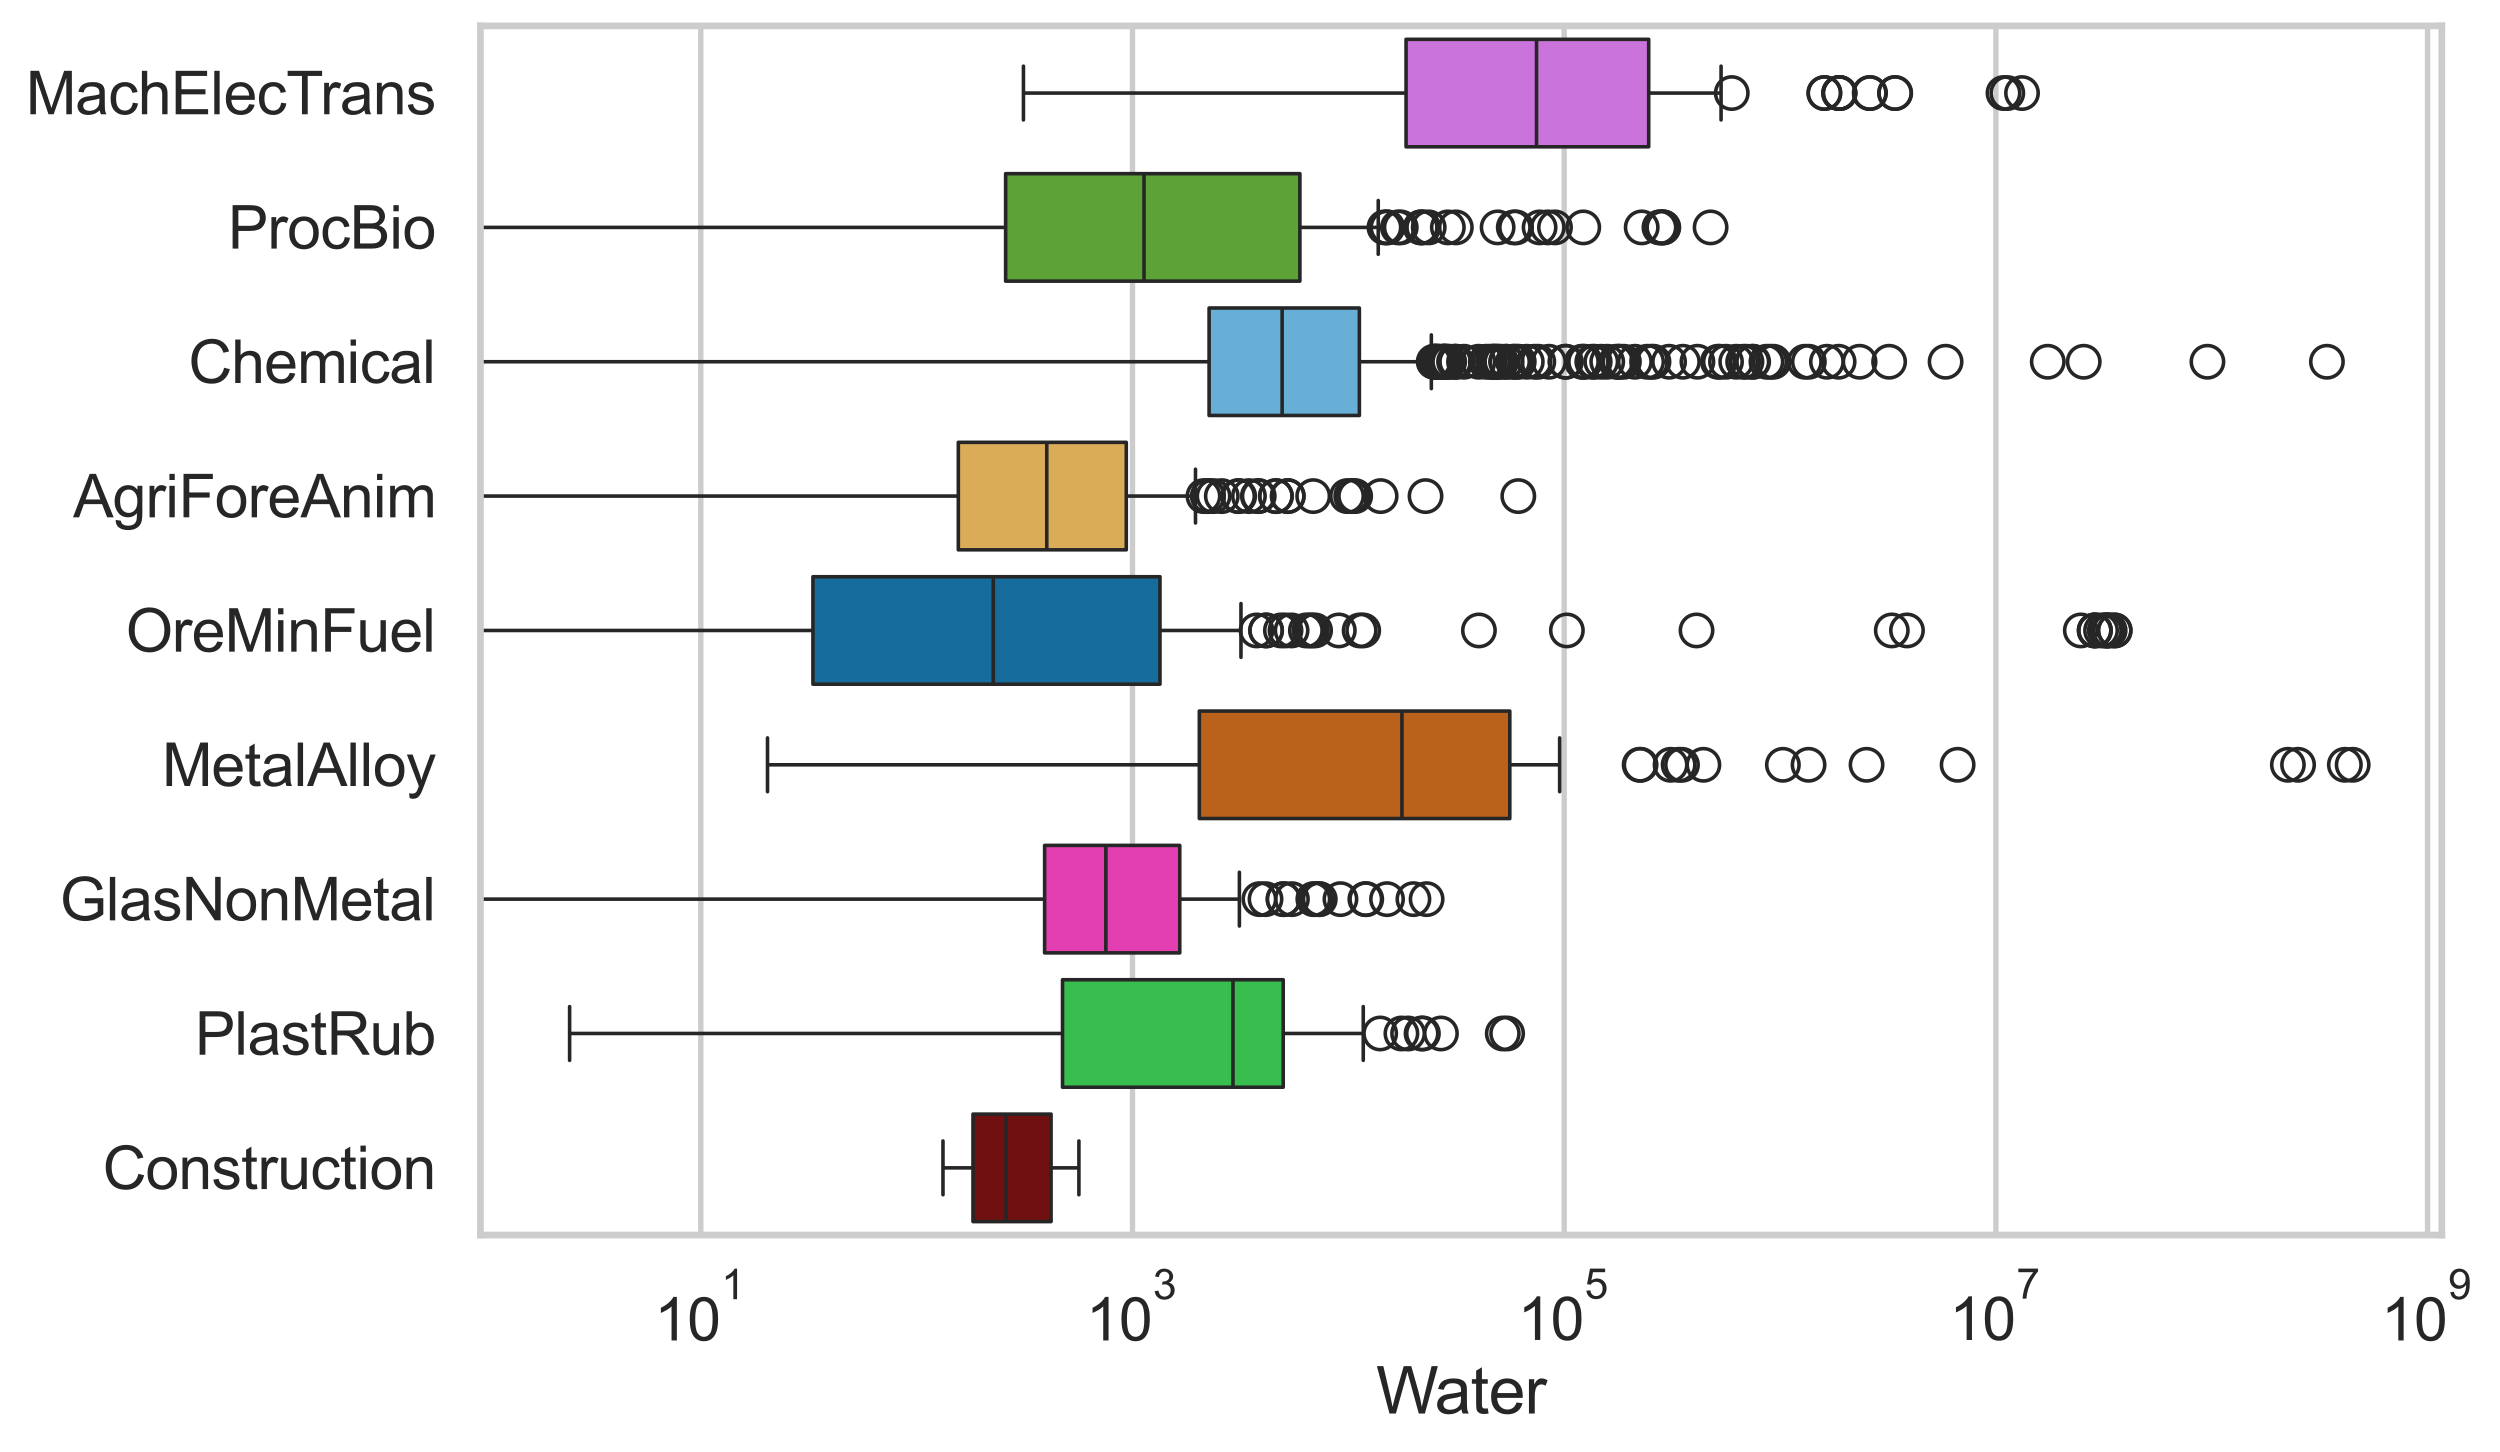<?xml version="1.0" encoding="utf-8" standalone="no"?>
<!DOCTYPE svg PUBLIC "-//W3C//DTD SVG 1.1//EN"
  "http://www.w3.org/Graphics/SVG/1.1/DTD/svg11.dtd">
<svg xmlns:xlink="http://www.w3.org/1999/xlink" width="695.67pt" height="404.121pt" viewBox="0 0 695.67 404.121" xmlns="http://www.w3.org/2000/svg" version="1.1">
 <defs>
  <style type="text/css">*{stroke-linejoin: round; stroke-linecap: butt}</style>
 </defs>
 <g id="figure_1">
  <g id="patch_1">
   <path d="M 0 404.121 
L 695.67 404.121 
L 695.67 0 
L 0 0 
z
" style="fill: #ffffff"/>
  </g>
  <g id="axes_1">
   <g id="patch_2">
    <path d="M 133.697 343.665 
L 679.479 343.665 
L 679.479 7.2 
L 133.697 7.2 
z
" style="fill: #ffffff"/>
   </g>
   <g id="matplotlib.axis_1">
    <g id="xtick_1">
     <g id="line2d_1">
      <path d="M 195.01 343.665 
L 195.01 7.2 
" clip-path="url(#p65c437a8e3)" style="fill: none; stroke: #cccccc; stroke-width: 1.5; stroke-linecap: round"/>
     </g>
     <g id="text_1">
      <!-- $\mathdefault{10^{1}}$ -->
      <g style="fill: #262626" transform="translate(182.057 373.18) scale(0.165 -0.165)">
       <defs>
        <path id="ArialMT-31" d="M 2384 0 
L 1822 0 
L 1822 3584 
Q 1619 3391 1289 3197 
Q 959 3003 697 2906 
L 697 3450 
Q 1169 3672 1522 3987 
Q 1875 4303 2022 4600 
L 2384 4600 
L 2384 0 
z
" transform="scale(0.016)"/>
        <path id="ArialMT-30" d="M 266 2259 
Q 266 3072 433 3567 
Q 600 4063 929 4331 
Q 1259 4600 1759 4600 
Q 2128 4600 2406 4451 
Q 2684 4303 2865 4023 
Q 3047 3744 3150 3342 
Q 3253 2941 3253 2259 
Q 3253 1453 3087 958 
Q 2922 463 2592 192 
Q 2263 -78 1759 -78 
Q 1097 -78 719 397 
Q 266 969 266 2259 
z
M 844 2259 
Q 844 1131 1108 757 
Q 1372 384 1759 384 
Q 2147 384 2411 759 
Q 2675 1134 2675 2259 
Q 2675 3391 2411 3762 
Q 2147 4134 1753 4134 
Q 1366 4134 1134 3806 
Q 844 3388 844 2259 
z
" transform="scale(0.016)"/>
       </defs>
       <use xlink:href="#ArialMT-31" transform="translate(0 0.994)"/>
       <use xlink:href="#ArialMT-30" transform="translate(55.615 0.994)"/>
       <use xlink:href="#ArialMT-31" transform="translate(112.973 70.688) scale(0.7)"/>
      </g>
     </g>
    </g>
    <g id="xtick_2">
     <g id="line2d_2">
      <path d="M 315.137 343.665 
L 315.137 7.2 
" clip-path="url(#p65c437a8e3)" style="fill: none; stroke: #cccccc; stroke-width: 1.5; stroke-linecap: round"/>
     </g>
     <g id="text_2">
      <!-- $\mathdefault{10^{3}}$ -->
      <g style="fill: #262626" transform="translate(302.184 373.18) scale(0.165 -0.165)">
       <defs>
        <path id="ArialMT-33" d="M 269 1209 
L 831 1284 
Q 928 806 1161 595 
Q 1394 384 1728 384 
Q 2125 384 2398 659 
Q 2672 934 2672 1341 
Q 2672 1728 2419 1979 
Q 2166 2231 1775 2231 
Q 1616 2231 1378 2169 
L 1441 2663 
Q 1497 2656 1531 2656 
Q 1891 2656 2178 2843 
Q 2466 3031 2466 3422 
Q 2466 3731 2256 3934 
Q 2047 4138 1716 4138 
Q 1388 4138 1169 3931 
Q 950 3725 888 3313 
L 325 3413 
Q 428 3978 793 4289 
Q 1159 4600 1703 4600 
Q 2078 4600 2393 4439 
Q 2709 4278 2876 4000 
Q 3044 3722 3044 3409 
Q 3044 3113 2884 2869 
Q 2725 2625 2413 2481 
Q 2819 2388 3044 2092 
Q 3269 1797 3269 1353 
Q 3269 753 2831 336 
Q 2394 -81 1725 -81 
Q 1122 -81 723 278 
Q 325 638 269 1209 
z
" transform="scale(0.016)"/>
       </defs>
       <use xlink:href="#ArialMT-31" transform="translate(0 0.994)"/>
       <use xlink:href="#ArialMT-30" transform="translate(55.615 0.994)"/>
       <use xlink:href="#ArialMT-33" transform="translate(112.973 70.688) scale(0.7)"/>
      </g>
     </g>
    </g>
    <g id="xtick_3">
     <g id="line2d_3">
      <path d="M 435.263 343.665 
L 435.263 7.2 
" clip-path="url(#p65c437a8e3)" style="fill: none; stroke: #cccccc; stroke-width: 1.5; stroke-linecap: round"/>
     </g>
     <g id="text_3">
      <!-- $\mathdefault{10^{5}}$ -->
      <g style="fill: #262626" transform="translate(422.311 373.015) scale(0.165 -0.165)">
       <defs>
        <path id="ArialMT-35" d="M 266 1200 
L 856 1250 
Q 922 819 1161 601 
Q 1400 384 1738 384 
Q 2144 384 2425 690 
Q 2706 997 2706 1503 
Q 2706 1984 2436 2262 
Q 2166 2541 1728 2541 
Q 1456 2541 1237 2417 
Q 1019 2294 894 2097 
L 366 2166 
L 809 4519 
L 3088 4519 
L 3088 3981 
L 1259 3981 
L 1013 2750 
Q 1425 3038 1878 3038 
Q 2478 3038 2890 2622 
Q 3303 2206 3303 1553 
Q 3303 931 2941 478 
Q 2500 -78 1738 -78 
Q 1113 -78 717 272 
Q 322 622 266 1200 
z
" transform="scale(0.016)"/>
       </defs>
       <use xlink:href="#ArialMT-31" transform="translate(0 0.88)"/>
       <use xlink:href="#ArialMT-30" transform="translate(55.615 0.88)"/>
       <use xlink:href="#ArialMT-35" transform="translate(112.973 70.573) scale(0.7)"/>
      </g>
     </g>
    </g>
    <g id="xtick_4">
     <g id="line2d_4">
      <path d="M 555.39 343.665 
L 555.39 7.2 
" clip-path="url(#p65c437a8e3)" style="fill: none; stroke: #cccccc; stroke-width: 1.5; stroke-linecap: round"/>
     </g>
     <g id="text_4">
      <!-- $\mathdefault{10^{7}}$ -->
      <g style="fill: #262626" transform="translate(542.438 373.015) scale(0.165 -0.165)">
       <defs>
        <path id="ArialMT-37" d="M 303 3981 
L 303 4522 
L 3269 4522 
L 3269 4084 
Q 2831 3619 2401 2847 
Q 1972 2075 1738 1259 
Q 1569 684 1522 0 
L 944 0 
Q 953 541 1156 1306 
Q 1359 2072 1739 2783 
Q 2119 3494 2547 3981 
L 303 3981 
z
" transform="scale(0.016)"/>
       </defs>
       <use xlink:href="#ArialMT-31" transform="translate(0 0.847)"/>
       <use xlink:href="#ArialMT-30" transform="translate(55.615 0.847)"/>
       <use xlink:href="#ArialMT-37" transform="translate(112.973 70.541) scale(0.7)"/>
      </g>
     </g>
    </g>
    <g id="xtick_5">
     <g id="line2d_5">
      <path d="M 675.517 343.665 
L 675.517 7.2 
" clip-path="url(#p65c437a8e3)" style="fill: none; stroke: #cccccc; stroke-width: 1.5; stroke-linecap: round"/>
     </g>
     <g id="text_5">
      <!-- $\mathdefault{10^{9}}$ -->
      <g style="fill: #262626" transform="translate(662.565 373.18) scale(0.165 -0.165)">
       <defs>
        <path id="ArialMT-39" d="M 350 1059 
L 891 1109 
Q 959 728 1153 556 
Q 1347 384 1650 384 
Q 1909 384 2104 503 
Q 2300 622 2425 820 
Q 2550 1019 2634 1356 
Q 2719 1694 2719 2044 
Q 2719 2081 2716 2156 
Q 2547 1888 2255 1720 
Q 1963 1553 1622 1553 
Q 1053 1553 659 1965 
Q 266 2378 266 3053 
Q 266 3750 677 4175 
Q 1088 4600 1706 4600 
Q 2153 4600 2523 4359 
Q 2894 4119 3086 3673 
Q 3278 3228 3278 2384 
Q 3278 1506 3087 986 
Q 2897 466 2520 194 
Q 2144 -78 1638 -78 
Q 1100 -78 759 220 
Q 419 519 350 1059 
z
M 2653 3081 
Q 2653 3566 2395 3850 
Q 2138 4134 1775 4134 
Q 1400 4134 1122 3828 
Q 844 3522 844 3034 
Q 844 2597 1108 2323 
Q 1372 2050 1759 2050 
Q 2150 2050 2401 2323 
Q 2653 2597 2653 3081 
z
" transform="scale(0.016)"/>
       </defs>
       <use xlink:href="#ArialMT-31" transform="translate(0 0.994)"/>
       <use xlink:href="#ArialMT-30" transform="translate(55.615 0.994)"/>
       <use xlink:href="#ArialMT-39" transform="translate(112.973 70.688) scale(0.7)"/>
      </g>
     </g>
    </g>
    <g id="text_6">
     <!-- Water -->
     <g style="fill: #262626" transform="translate(382.923 393.344) scale(0.18 -0.18)">
      <defs>
       <path id="ArialMT-57" d="M 1294 0 
L 78 4581 
L 700 4581 
L 1397 1578 
Q 1509 1106 1591 641 
Q 1766 1375 1797 1488 
L 2669 4581 
L 3400 4581 
L 4056 2263 
Q 4303 1400 4413 641 
Q 4500 1075 4641 1638 
L 5359 4581 
L 5969 4581 
L 4713 0 
L 4128 0 
L 3163 3491 
Q 3041 3928 3019 4028 
Q 2947 3713 2884 3491 
L 1913 0 
L 1294 0 
z
" transform="scale(0.016)"/>
       <path id="ArialMT-61" d="M 2588 409 
Q 2275 144 1986 34 
Q 1697 -75 1366 -75 
Q 819 -75 525 192 
Q 231 459 231 875 
Q 231 1119 342 1320 
Q 453 1522 633 1644 
Q 813 1766 1038 1828 
Q 1203 1872 1538 1913 
Q 2219 1994 2541 2106 
Q 2544 2222 2544 2253 
Q 2544 2597 2384 2738 
Q 2169 2928 1744 2928 
Q 1347 2928 1158 2789 
Q 969 2650 878 2297 
L 328 2372 
Q 403 2725 575 2942 
Q 747 3159 1072 3276 
Q 1397 3394 1825 3394 
Q 2250 3394 2515 3294 
Q 2781 3194 2906 3042 
Q 3031 2891 3081 2659 
Q 3109 2516 3109 2141 
L 3109 1391 
Q 3109 606 3145 398 
Q 3181 191 3288 0 
L 2700 0 
Q 2613 175 2588 409 
z
M 2541 1666 
Q 2234 1541 1622 1453 
Q 1275 1403 1131 1340 
Q 988 1278 909 1158 
Q 831 1038 831 891 
Q 831 666 1001 516 
Q 1172 366 1500 366 
Q 1825 366 2078 508 
Q 2331 650 2450 897 
Q 2541 1088 2541 1459 
L 2541 1666 
z
" transform="scale(0.016)"/>
       <path id="ArialMT-74" d="M 1650 503 
L 1731 6 
Q 1494 -44 1306 -44 
Q 1000 -44 831 53 
Q 663 150 594 308 
Q 525 466 525 972 
L 525 2881 
L 113 2881 
L 113 3319 
L 525 3319 
L 525 4141 
L 1084 4478 
L 1084 3319 
L 1650 3319 
L 1650 2881 
L 1084 2881 
L 1084 941 
Q 1084 700 1114 631 
Q 1144 563 1211 522 
Q 1278 481 1403 481 
Q 1497 481 1650 503 
z
" transform="scale(0.016)"/>
       <path id="ArialMT-65" d="M 2694 1069 
L 3275 997 
Q 3138 488 2766 206 
Q 2394 -75 1816 -75 
Q 1088 -75 661 373 
Q 234 822 234 1631 
Q 234 2469 665 2931 
Q 1097 3394 1784 3394 
Q 2450 3394 2872 2941 
Q 3294 2488 3294 1666 
Q 3294 1616 3291 1516 
L 816 1516 
Q 847 969 1125 678 
Q 1403 388 1819 388 
Q 2128 388 2347 550 
Q 2566 713 2694 1069 
z
M 847 1978 
L 2700 1978 
Q 2663 2397 2488 2606 
Q 2219 2931 1791 2931 
Q 1403 2931 1139 2672 
Q 875 2413 847 1978 
z
" transform="scale(0.016)"/>
       <path id="ArialMT-72" d="M 416 0 
L 416 3319 
L 922 3319 
L 922 2816 
Q 1116 3169 1280 3281 
Q 1444 3394 1641 3394 
Q 1925 3394 2219 3213 
L 2025 2691 
Q 1819 2813 1613 2813 
Q 1428 2813 1281 2702 
Q 1134 2591 1072 2394 
Q 978 2094 978 1738 
L 978 0 
L 416 0 
z
" transform="scale(0.016)"/>
      </defs>
      <use xlink:href="#ArialMT-57"/>
      <use xlink:href="#ArialMT-61" transform="translate(90.635 0)"/>
      <use xlink:href="#ArialMT-74" transform="translate(146.25 0)"/>
      <use xlink:href="#ArialMT-65" transform="translate(174.033 0)"/>
      <use xlink:href="#ArialMT-72" transform="translate(229.648 0)"/>
     </g>
    </g>
   </g>
   <g id="matplotlib.axis_2">
    <g id="ytick_1">
     <g id="text_7">
      <!-- MachElecTrans -->
      <g style="fill: #262626" transform="translate(7.2 31.798) scale(0.165 -0.165)">
       <defs>
        <path id="ArialMT-4d" d="M 475 0 
L 475 4581 
L 1388 4581 
L 2472 1338 
Q 2622 884 2691 659 
Q 2769 909 2934 1394 
L 4031 4581 
L 4847 4581 
L 4847 0 
L 4263 0 
L 4263 3834 
L 2931 0 
L 2384 0 
L 1059 3900 
L 1059 0 
L 475 0 
z
" transform="scale(0.016)"/>
        <path id="ArialMT-63" d="M 2588 1216 
L 3141 1144 
Q 3050 572 2676 248 
Q 2303 -75 1759 -75 
Q 1078 -75 664 370 
Q 250 816 250 1647 
Q 250 2184 428 2587 
Q 606 2991 970 3192 
Q 1334 3394 1763 3394 
Q 2303 3394 2647 3120 
Q 2991 2847 3088 2344 
L 2541 2259 
Q 2463 2594 2264 2762 
Q 2066 2931 1784 2931 
Q 1359 2931 1093 2626 
Q 828 2322 828 1663 
Q 828 994 1084 691 
Q 1341 388 1753 388 
Q 2084 388 2306 591 
Q 2528 794 2588 1216 
z
" transform="scale(0.016)"/>
        <path id="ArialMT-68" d="M 422 0 
L 422 4581 
L 984 4581 
L 984 2938 
Q 1378 3394 1978 3394 
Q 2347 3394 2619 3248 
Q 2891 3103 3008 2847 
Q 3125 2591 3125 2103 
L 3125 0 
L 2563 0 
L 2563 2103 
Q 2563 2525 2380 2717 
Q 2197 2909 1863 2909 
Q 1613 2909 1392 2779 
Q 1172 2650 1078 2428 
Q 984 2206 984 1816 
L 984 0 
L 422 0 
z
" transform="scale(0.016)"/>
        <path id="ArialMT-45" d="M 506 0 
L 506 4581 
L 3819 4581 
L 3819 4041 
L 1113 4041 
L 1113 2638 
L 3647 2638 
L 3647 2100 
L 1113 2100 
L 1113 541 
L 3925 541 
L 3925 0 
L 506 0 
z
" transform="scale(0.016)"/>
        <path id="ArialMT-6c" d="M 409 0 
L 409 4581 
L 972 4581 
L 972 0 
L 409 0 
z
" transform="scale(0.016)"/>
        <path id="ArialMT-54" d="M 1659 0 
L 1659 4041 
L 150 4041 
L 150 4581 
L 3781 4581 
L 3781 4041 
L 2266 4041 
L 2266 0 
L 1659 0 
z
" transform="scale(0.016)"/>
        <path id="ArialMT-6e" d="M 422 0 
L 422 3319 
L 928 3319 
L 928 2847 
Q 1294 3394 1984 3394 
Q 2284 3394 2536 3286 
Q 2788 3178 2913 3003 
Q 3038 2828 3088 2588 
Q 3119 2431 3119 2041 
L 3119 0 
L 2556 0 
L 2556 2019 
Q 2556 2363 2490 2533 
Q 2425 2703 2258 2804 
Q 2091 2906 1866 2906 
Q 1506 2906 1245 2678 
Q 984 2450 984 1813 
L 984 0 
L 422 0 
z
" transform="scale(0.016)"/>
        <path id="ArialMT-73" d="M 197 991 
L 753 1078 
Q 800 744 1014 566 
Q 1228 388 1613 388 
Q 2000 388 2187 545 
Q 2375 703 2375 916 
Q 2375 1106 2209 1216 
Q 2094 1291 1634 1406 
Q 1016 1563 777 1677 
Q 538 1791 414 1992 
Q 291 2194 291 2438 
Q 291 2659 392 2848 
Q 494 3038 669 3163 
Q 800 3259 1026 3326 
Q 1253 3394 1513 3394 
Q 1903 3394 2198 3281 
Q 2494 3169 2634 2976 
Q 2775 2784 2828 2463 
L 2278 2388 
Q 2241 2644 2061 2787 
Q 1881 2931 1553 2931 
Q 1166 2931 1000 2803 
Q 834 2675 834 2503 
Q 834 2394 903 2306 
Q 972 2216 1119 2156 
Q 1203 2125 1616 2013 
Q 2213 1853 2448 1751 
Q 2684 1650 2818 1456 
Q 2953 1263 2953 975 
Q 2953 694 2789 445 
Q 2625 197 2315 61 
Q 2006 -75 1616 -75 
Q 969 -75 630 194 
Q 291 463 197 991 
z
" transform="scale(0.016)"/>
       </defs>
       <use xlink:href="#ArialMT-4d"/>
       <use xlink:href="#ArialMT-61" transform="translate(83.301 0)"/>
       <use xlink:href="#ArialMT-63" transform="translate(138.916 0)"/>
       <use xlink:href="#ArialMT-68" transform="translate(188.916 0)"/>
       <use xlink:href="#ArialMT-45" transform="translate(244.531 0)"/>
       <use xlink:href="#ArialMT-6c" transform="translate(311.23 0)"/>
       <use xlink:href="#ArialMT-65" transform="translate(333.447 0)"/>
       <use xlink:href="#ArialMT-63" transform="translate(389.062 0)"/>
       <use xlink:href="#ArialMT-54" transform="translate(439.062 0)"/>
       <use xlink:href="#ArialMT-72" transform="translate(496.396 0)"/>
       <use xlink:href="#ArialMT-61" transform="translate(529.697 0)"/>
       <use xlink:href="#ArialMT-6e" transform="translate(585.312 0)"/>
       <use xlink:href="#ArialMT-73" transform="translate(640.928 0)"/>
      </g>
     </g>
    </g>
    <g id="ytick_2">
     <g id="text_8">
      <!-- ProcBio -->
      <g style="fill: #262626" transform="translate(63.424 69.183) scale(0.165 -0.165)">
       <defs>
        <path id="ArialMT-50" d="M 494 0 
L 494 4581 
L 2222 4581 
Q 2678 4581 2919 4538 
Q 3256 4481 3484 4323 
Q 3713 4166 3852 3881 
Q 3991 3597 3991 3256 
Q 3991 2672 3619 2267 
Q 3247 1863 2275 1863 
L 1100 1863 
L 1100 0 
L 494 0 
z
M 1100 2403 
L 2284 2403 
Q 2872 2403 3119 2622 
Q 3366 2841 3366 3238 
Q 3366 3525 3220 3729 
Q 3075 3934 2838 4000 
Q 2684 4041 2272 4041 
L 1100 4041 
L 1100 2403 
z
" transform="scale(0.016)"/>
        <path id="ArialMT-6f" d="M 213 1659 
Q 213 2581 725 3025 
Q 1153 3394 1769 3394 
Q 2453 3394 2887 2945 
Q 3322 2497 3322 1706 
Q 3322 1066 3130 698 
Q 2938 331 2570 128 
Q 2203 -75 1769 -75 
Q 1072 -75 642 372 
Q 213 819 213 1659 
z
M 791 1659 
Q 791 1022 1069 705 
Q 1347 388 1769 388 
Q 2188 388 2466 706 
Q 2744 1025 2744 1678 
Q 2744 2294 2464 2611 
Q 2184 2928 1769 2928 
Q 1347 2928 1069 2612 
Q 791 2297 791 1659 
z
" transform="scale(0.016)"/>
        <path id="ArialMT-42" d="M 469 0 
L 469 4581 
L 2188 4581 
Q 2713 4581 3030 4442 
Q 3347 4303 3526 4014 
Q 3706 3725 3706 3409 
Q 3706 3116 3547 2856 
Q 3388 2597 3066 2438 
Q 3481 2316 3704 2022 
Q 3928 1728 3928 1328 
Q 3928 1006 3792 729 
Q 3656 453 3456 303 
Q 3256 153 2954 76 
Q 2653 0 2216 0 
L 469 0 
z
M 1075 2656 
L 2066 2656 
Q 2469 2656 2644 2709 
Q 2875 2778 2992 2937 
Q 3109 3097 3109 3338 
Q 3109 3566 3000 3739 
Q 2891 3913 2687 3977 
Q 2484 4041 1991 4041 
L 1075 4041 
L 1075 2656 
z
M 1075 541 
L 2216 541 
Q 2509 541 2628 563 
Q 2838 600 2978 687 
Q 3119 775 3209 942 
Q 3300 1109 3300 1328 
Q 3300 1584 3169 1773 
Q 3038 1963 2805 2039 
Q 2572 2116 2134 2116 
L 1075 2116 
L 1075 541 
z
" transform="scale(0.016)"/>
        <path id="ArialMT-69" d="M 425 3934 
L 425 4581 
L 988 4581 
L 988 3934 
L 425 3934 
z
M 425 0 
L 425 3319 
L 988 3319 
L 988 0 
L 425 0 
z
" transform="scale(0.016)"/>
       </defs>
       <use xlink:href="#ArialMT-50"/>
       <use xlink:href="#ArialMT-72" transform="translate(66.699 0)"/>
       <use xlink:href="#ArialMT-6f" transform="translate(100 0)"/>
       <use xlink:href="#ArialMT-63" transform="translate(155.615 0)"/>
       <use xlink:href="#ArialMT-42" transform="translate(205.615 0)"/>
       <use xlink:href="#ArialMT-69" transform="translate(272.314 0)"/>
       <use xlink:href="#ArialMT-6f" transform="translate(294.531 0)"/>
      </g>
     </g>
    </g>
    <g id="ytick_3">
     <g id="text_9">
      <!-- Chemical -->
      <g style="fill: #262626" transform="translate(52.428 106.568) scale(0.165 -0.165)">
       <defs>
        <path id="ArialMT-43" d="M 3763 1606 
L 4369 1453 
Q 4178 706 3683 314 
Q 3188 -78 2472 -78 
Q 1731 -78 1267 223 
Q 803 525 561 1097 
Q 319 1669 319 2325 
Q 319 3041 592 3573 
Q 866 4106 1370 4382 
Q 1875 4659 2481 4659 
Q 3169 4659 3637 4309 
Q 4106 3959 4291 3325 
L 3694 3184 
Q 3534 3684 3231 3912 
Q 2928 4141 2469 4141 
Q 1941 4141 1586 3887 
Q 1231 3634 1087 3207 
Q 944 2781 944 2328 
Q 944 1744 1114 1308 
Q 1284 872 1643 656 
Q 2003 441 2422 441 
Q 2931 441 3284 734 
Q 3638 1028 3763 1606 
z
" transform="scale(0.016)"/>
        <path id="ArialMT-6d" d="M 422 0 
L 422 3319 
L 925 3319 
L 925 2853 
Q 1081 3097 1340 3245 
Q 1600 3394 1931 3394 
Q 2300 3394 2536 3241 
Q 2772 3088 2869 2813 
Q 3263 3394 3894 3394 
Q 4388 3394 4653 3120 
Q 4919 2847 4919 2278 
L 4919 0 
L 4359 0 
L 4359 2091 
Q 4359 2428 4304 2576 
Q 4250 2725 4106 2815 
Q 3963 2906 3769 2906 
Q 3419 2906 3187 2673 
Q 2956 2441 2956 1928 
L 2956 0 
L 2394 0 
L 2394 2156 
Q 2394 2531 2256 2718 
Q 2119 2906 1806 2906 
Q 1569 2906 1367 2781 
Q 1166 2656 1075 2415 
Q 984 2175 984 1722 
L 984 0 
L 422 0 
z
" transform="scale(0.016)"/>
       </defs>
       <use xlink:href="#ArialMT-43"/>
       <use xlink:href="#ArialMT-68" transform="translate(72.217 0)"/>
       <use xlink:href="#ArialMT-65" transform="translate(127.832 0)"/>
       <use xlink:href="#ArialMT-6d" transform="translate(183.447 0)"/>
       <use xlink:href="#ArialMT-69" transform="translate(266.748 0)"/>
       <use xlink:href="#ArialMT-63" transform="translate(288.965 0)"/>
       <use xlink:href="#ArialMT-61" transform="translate(338.965 0)"/>
       <use xlink:href="#ArialMT-6c" transform="translate(394.58 0)"/>
      </g>
     </g>
    </g>
    <g id="ytick_4">
     <g id="text_10">
      <!-- AgriForeAnim -->
      <g style="fill: #262626" transform="translate(20.341 143.953) scale(0.165 -0.165)">
       <defs>
        <path id="ArialMT-41" d="M -9 0 
L 1750 4581 
L 2403 4581 
L 4278 0 
L 3588 0 
L 3053 1388 
L 1138 1388 
L 634 0 
L -9 0 
z
M 1313 1881 
L 2866 1881 
L 2388 3150 
Q 2169 3728 2063 4100 
Q 1975 3659 1816 3225 
L 1313 1881 
z
" transform="scale(0.016)"/>
        <path id="ArialMT-67" d="M 319 -275 
L 866 -356 
Q 900 -609 1056 -725 
Q 1266 -881 1628 -881 
Q 2019 -881 2231 -725 
Q 2444 -569 2519 -288 
Q 2563 -116 2559 434 
Q 2191 0 1641 0 
Q 956 0 581 494 
Q 206 988 206 1678 
Q 206 2153 378 2554 
Q 550 2956 876 3175 
Q 1203 3394 1644 3394 
Q 2231 3394 2613 2919 
L 2613 3319 
L 3131 3319 
L 3131 450 
Q 3131 -325 2973 -648 
Q 2816 -972 2473 -1159 
Q 2131 -1347 1631 -1347 
Q 1038 -1347 672 -1080 
Q 306 -813 319 -275 
z
M 784 1719 
Q 784 1066 1043 766 
Q 1303 466 1694 466 
Q 2081 466 2343 764 
Q 2606 1063 2606 1700 
Q 2606 2309 2336 2618 
Q 2066 2928 1684 2928 
Q 1309 2928 1046 2623 
Q 784 2319 784 1719 
z
" transform="scale(0.016)"/>
        <path id="ArialMT-46" d="M 525 0 
L 525 4581 
L 3616 4581 
L 3616 4041 
L 1131 4041 
L 1131 2622 
L 3281 2622 
L 3281 2081 
L 1131 2081 
L 1131 0 
L 525 0 
z
" transform="scale(0.016)"/>
       </defs>
       <use xlink:href="#ArialMT-41"/>
       <use xlink:href="#ArialMT-67" transform="translate(66.699 0)"/>
       <use xlink:href="#ArialMT-72" transform="translate(122.314 0)"/>
       <use xlink:href="#ArialMT-69" transform="translate(155.615 0)"/>
       <use xlink:href="#ArialMT-46" transform="translate(177.832 0)"/>
       <use xlink:href="#ArialMT-6f" transform="translate(238.916 0)"/>
       <use xlink:href="#ArialMT-72" transform="translate(294.531 0)"/>
       <use xlink:href="#ArialMT-65" transform="translate(327.832 0)"/>
       <use xlink:href="#ArialMT-41" transform="translate(383.447 0)"/>
       <use xlink:href="#ArialMT-6e" transform="translate(450.146 0)"/>
       <use xlink:href="#ArialMT-69" transform="translate(505.762 0)"/>
       <use xlink:href="#ArialMT-6d" transform="translate(527.979 0)"/>
      </g>
     </g>
    </g>
    <g id="ytick_5">
     <g id="text_11">
      <!-- OreMinFuel -->
      <g style="fill: #262626" transform="translate(35.013 181.337) scale(0.165 -0.165)">
       <defs>
        <path id="ArialMT-4f" d="M 309 2231 
Q 309 3372 921 4017 
Q 1534 4663 2503 4663 
Q 3138 4663 3647 4359 
Q 4156 4056 4423 3514 
Q 4691 2972 4691 2284 
Q 4691 1588 4409 1038 
Q 4128 488 3612 205 
Q 3097 -78 2500 -78 
Q 1853 -78 1343 234 
Q 834 547 571 1087 
Q 309 1628 309 2231 
z
M 934 2222 
Q 934 1394 1379 917 
Q 1825 441 2497 441 
Q 3181 441 3623 922 
Q 4066 1403 4066 2288 
Q 4066 2847 3877 3264 
Q 3688 3681 3323 3911 
Q 2959 4141 2506 4141 
Q 1863 4141 1398 3698 
Q 934 3256 934 2222 
z
" transform="scale(0.016)"/>
        <path id="ArialMT-75" d="M 2597 0 
L 2597 488 
Q 2209 -75 1544 -75 
Q 1250 -75 995 37 
Q 741 150 617 320 
Q 494 491 444 738 
Q 409 903 409 1263 
L 409 3319 
L 972 3319 
L 972 1478 
Q 972 1038 1006 884 
Q 1059 663 1231 536 
Q 1403 409 1656 409 
Q 1909 409 2131 539 
Q 2353 669 2445 892 
Q 2538 1116 2538 1541 
L 2538 3319 
L 3100 3319 
L 3100 0 
L 2597 0 
z
" transform="scale(0.016)"/>
       </defs>
       <use xlink:href="#ArialMT-4f"/>
       <use xlink:href="#ArialMT-72" transform="translate(77.783 0)"/>
       <use xlink:href="#ArialMT-65" transform="translate(111.084 0)"/>
       <use xlink:href="#ArialMT-4d" transform="translate(166.699 0)"/>
       <use xlink:href="#ArialMT-69" transform="translate(250 0)"/>
       <use xlink:href="#ArialMT-6e" transform="translate(272.217 0)"/>
       <use xlink:href="#ArialMT-46" transform="translate(327.832 0)"/>
       <use xlink:href="#ArialMT-75" transform="translate(388.916 0)"/>
       <use xlink:href="#ArialMT-65" transform="translate(444.531 0)"/>
       <use xlink:href="#ArialMT-6c" transform="translate(500.146 0)"/>
      </g>
     </g>
    </g>
    <g id="ytick_6">
     <g id="text_12">
      <!-- MetalAlloy -->
      <g style="fill: #262626" transform="translate(45.088 218.722) scale(0.165 -0.165)">
       <defs>
        <path id="ArialMT-79" d="M 397 -1278 
L 334 -750 
Q 519 -800 656 -800 
Q 844 -800 956 -737 
Q 1069 -675 1141 -563 
Q 1194 -478 1313 -144 
Q 1328 -97 1363 -6 
L 103 3319 
L 709 3319 
L 1400 1397 
Q 1534 1031 1641 628 
Q 1738 1016 1872 1384 
L 2581 3319 
L 3144 3319 
L 1881 -56 
Q 1678 -603 1566 -809 
Q 1416 -1088 1222 -1217 
Q 1028 -1347 759 -1347 
Q 597 -1347 397 -1278 
z
" transform="scale(0.016)"/>
       </defs>
       <use xlink:href="#ArialMT-4d"/>
       <use xlink:href="#ArialMT-65" transform="translate(83.301 0)"/>
       <use xlink:href="#ArialMT-74" transform="translate(138.916 0)"/>
       <use xlink:href="#ArialMT-61" transform="translate(166.699 0)"/>
       <use xlink:href="#ArialMT-6c" transform="translate(222.314 0)"/>
       <use xlink:href="#ArialMT-41" transform="translate(244.531 0)"/>
       <use xlink:href="#ArialMT-6c" transform="translate(311.23 0)"/>
       <use xlink:href="#ArialMT-6c" transform="translate(333.447 0)"/>
       <use xlink:href="#ArialMT-6f" transform="translate(355.664 0)"/>
       <use xlink:href="#ArialMT-79" transform="translate(411.279 0)"/>
      </g>
     </g>
    </g>
    <g id="ytick_7">
     <g id="text_13">
      <!-- GlasNonMetal -->
      <g style="fill: #262626" transform="translate(16.659 256.107) scale(0.165 -0.165)">
       <defs>
        <path id="ArialMT-47" d="M 2638 1797 
L 2638 2334 
L 4578 2338 
L 4578 638 
Q 4131 281 3656 101 
Q 3181 -78 2681 -78 
Q 2006 -78 1454 211 
Q 903 500 622 1047 
Q 341 1594 341 2269 
Q 341 2938 620 3517 
Q 900 4097 1425 4378 
Q 1950 4659 2634 4659 
Q 3131 4659 3532 4498 
Q 3934 4338 4162 4050 
Q 4391 3763 4509 3300 
L 3963 3150 
Q 3859 3500 3706 3700 
Q 3553 3900 3268 4020 
Q 2984 4141 2638 4141 
Q 2222 4141 1919 4014 
Q 1616 3888 1430 3681 
Q 1244 3475 1141 3228 
Q 966 2803 966 2306 
Q 966 1694 1177 1281 
Q 1388 869 1791 669 
Q 2194 469 2647 469 
Q 3041 469 3416 620 
Q 3791 772 3984 944 
L 3984 1797 
L 2638 1797 
z
" transform="scale(0.016)"/>
        <path id="ArialMT-4e" d="M 488 0 
L 488 4581 
L 1109 4581 
L 3516 984 
L 3516 4581 
L 4097 4581 
L 4097 0 
L 3475 0 
L 1069 3600 
L 1069 0 
L 488 0 
z
" transform="scale(0.016)"/>
       </defs>
       <use xlink:href="#ArialMT-47"/>
       <use xlink:href="#ArialMT-6c" transform="translate(77.783 0)"/>
       <use xlink:href="#ArialMT-61" transform="translate(100 0)"/>
       <use xlink:href="#ArialMT-73" transform="translate(155.615 0)"/>
       <use xlink:href="#ArialMT-4e" transform="translate(205.615 0)"/>
       <use xlink:href="#ArialMT-6f" transform="translate(277.832 0)"/>
       <use xlink:href="#ArialMT-6e" transform="translate(333.447 0)"/>
       <use xlink:href="#ArialMT-4d" transform="translate(389.062 0)"/>
       <use xlink:href="#ArialMT-65" transform="translate(472.363 0)"/>
       <use xlink:href="#ArialMT-74" transform="translate(527.979 0)"/>
       <use xlink:href="#ArialMT-61" transform="translate(555.762 0)"/>
       <use xlink:href="#ArialMT-6c" transform="translate(611.377 0)"/>
      </g>
     </g>
    </g>
    <g id="ytick_8">
     <g id="text_14">
      <!-- PlastRub -->
      <g style="fill: #262626" transform="translate(54.248 293.492) scale(0.165 -0.165)">
       <defs>
        <path id="ArialMT-52" d="M 503 0 
L 503 4581 
L 2534 4581 
Q 3147 4581 3465 4457 
Q 3784 4334 3975 4021 
Q 4166 3709 4166 3331 
Q 4166 2844 3850 2509 
Q 3534 2175 2875 2084 
Q 3116 1969 3241 1856 
Q 3506 1613 3744 1247 
L 4541 0 
L 3778 0 
L 3172 953 
Q 2906 1366 2734 1584 
Q 2563 1803 2427 1890 
Q 2291 1978 2150 2013 
Q 2047 2034 1813 2034 
L 1109 2034 
L 1109 0 
L 503 0 
z
M 1109 2559 
L 2413 2559 
Q 2828 2559 3062 2645 
Q 3297 2731 3419 2920 
Q 3541 3109 3541 3331 
Q 3541 3656 3305 3865 
Q 3069 4075 2559 4075 
L 1109 4075 
L 1109 2559 
z
" transform="scale(0.016)"/>
        <path id="ArialMT-62" d="M 941 0 
L 419 0 
L 419 4581 
L 981 4581 
L 981 2947 
Q 1338 3394 1891 3394 
Q 2197 3394 2470 3270 
Q 2744 3147 2920 2923 
Q 3097 2700 3197 2384 
Q 3297 2069 3297 1709 
Q 3297 856 2875 390 
Q 2453 -75 1863 -75 
Q 1275 -75 941 416 
L 941 0 
z
M 934 1684 
Q 934 1088 1097 822 
Q 1363 388 1816 388 
Q 2184 388 2453 708 
Q 2722 1028 2722 1663 
Q 2722 2313 2464 2622 
Q 2206 2931 1841 2931 
Q 1472 2931 1203 2611 
Q 934 2291 934 1684 
z
" transform="scale(0.016)"/>
       </defs>
       <use xlink:href="#ArialMT-50"/>
       <use xlink:href="#ArialMT-6c" transform="translate(66.699 0)"/>
       <use xlink:href="#ArialMT-61" transform="translate(88.916 0)"/>
       <use xlink:href="#ArialMT-73" transform="translate(144.531 0)"/>
       <use xlink:href="#ArialMT-74" transform="translate(194.531 0)"/>
       <use xlink:href="#ArialMT-52" transform="translate(222.314 0)"/>
       <use xlink:href="#ArialMT-75" transform="translate(294.531 0)"/>
       <use xlink:href="#ArialMT-62" transform="translate(350.146 0)"/>
      </g>
     </g>
    </g>
    <g id="ytick_9">
     <g id="text_15">
      <!-- Construction -->
      <g style="fill: #262626" transform="translate(28.575 330.877) scale(0.165 -0.165)">
       <use xlink:href="#ArialMT-43"/>
       <use xlink:href="#ArialMT-6f" transform="translate(72.217 0)"/>
       <use xlink:href="#ArialMT-6e" transform="translate(127.832 0)"/>
       <use xlink:href="#ArialMT-73" transform="translate(183.447 0)"/>
       <use xlink:href="#ArialMT-74" transform="translate(233.447 0)"/>
       <use xlink:href="#ArialMT-72" transform="translate(261.23 0)"/>
       <use xlink:href="#ArialMT-75" transform="translate(294.531 0)"/>
       <use xlink:href="#ArialMT-63" transform="translate(350.146 0)"/>
       <use xlink:href="#ArialMT-74" transform="translate(400.146 0)"/>
       <use xlink:href="#ArialMT-69" transform="translate(427.93 0)"/>
       <use xlink:href="#ArialMT-6f" transform="translate(450.146 0)"/>
       <use xlink:href="#ArialMT-6e" transform="translate(505.762 0)"/>
      </g>
     </g>
    </g>
   </g>
   <g id="patch_3">
    <path d="M 391.262 10.938 
L 391.262 40.846 
L 458.778 40.846 
L 458.778 10.938 
L 391.262 10.938 
z
" clip-path="url(#p65c437a8e3)" style="fill: #ca74db; stroke: #262626; stroke-linejoin: miter"/>
   </g>
   <g id="line2d_6">
    <path d="M 391.262 25.892 
L 284.793 25.892 
" clip-path="url(#p65c437a8e3)" style="fill: none; stroke: #262626"/>
   </g>
   <g id="line2d_7">
    <path d="M 458.778 25.892 
L 478.92 25.892 
" clip-path="url(#p65c437a8e3)" style="fill: none; stroke: #262626"/>
   </g>
   <g id="line2d_8">
    <path d="M 284.793 18.415 
L 284.793 33.369 
" clip-path="url(#p65c437a8e3)" style="fill: none; stroke: #262626; stroke-linecap: round"/>
   </g>
   <g id="line2d_9">
    <path d="M 478.92 18.415 
L 478.92 33.369 
" clip-path="url(#p65c437a8e3)" style="fill: none; stroke: #262626; stroke-linecap: round"/>
   </g>
   <g id="line2d_10">
    <defs>
     <path id="mab76ca31df" d="M 0 4.5 
C 1.193 4.5 2.338 4.026 3.182 3.182 
C 4.026 2.338 4.5 1.193 4.5 0 
C 4.5 -1.193 4.026 -2.338 3.182 -3.182 
C 2.338 -4.026 1.193 -4.5 0 -4.5 
C -1.193 -4.5 -2.338 -4.026 -3.182 -3.182 
C -4.026 -2.338 -4.5 -1.193 -4.5 0 
C -4.5 1.193 -4.026 2.338 -3.182 3.182 
C -2.338 4.026 -1.193 4.5 0 4.5 
z
" style="stroke: #262626"/>
    </defs>
    <g clip-path="url(#p65c437a8e3)">
     <use xlink:href="#mab76ca31df" x="511.904" y="25.892" style="fill-opacity: 0; stroke: #262626"/>
     <use xlink:href="#mab76ca31df" x="527.371" y="25.892" style="fill-opacity: 0; stroke: #262626"/>
     <use xlink:href="#mab76ca31df" x="557.512" y="25.892" style="fill-opacity: 0; stroke: #262626"/>
     <use xlink:href="#mab76ca31df" x="558.567" y="25.892" style="fill-opacity: 0; stroke: #262626"/>
     <use xlink:href="#mab76ca31df" x="520.378" y="25.892" style="fill-opacity: 0; stroke: #262626"/>
     <use xlink:href="#mab76ca31df" x="511.734" y="25.892" style="fill-opacity: 0; stroke: #262626"/>
     <use xlink:href="#mab76ca31df" x="507.637" y="25.892" style="fill-opacity: 0; stroke: #262626"/>
     <use xlink:href="#mab76ca31df" x="507.698" y="25.892" style="fill-opacity: 0; stroke: #262626"/>
     <use xlink:href="#mab76ca31df" x="562.661" y="25.892" style="fill-opacity: 0; stroke: #262626"/>
     <use xlink:href="#mab76ca31df" x="511.848" y="25.892" style="fill-opacity: 0; stroke: #262626"/>
     <use xlink:href="#mab76ca31df" x="527.319" y="25.892" style="fill-opacity: 0; stroke: #262626"/>
     <use xlink:href="#mab76ca31df" x="511.848" y="25.892" style="fill-opacity: 0; stroke: #262626"/>
     <use xlink:href="#mab76ca31df" x="520.275" y="25.892" style="fill-opacity: 0; stroke: #262626"/>
     <use xlink:href="#mab76ca31df" x="481.891" y="25.892" style="fill-opacity: 0; stroke: #262626"/>
    </g>
   </g>
   <g id="patch_4">
    <path d="M 279.836 48.323 
L 279.836 78.231 
L 361.718 78.231 
L 361.718 48.323 
L 279.836 48.323 
z
" clip-path="url(#p65c437a8e3)" style="fill: #5ca236; stroke: #262626; stroke-linejoin: miter"/>
   </g>
   <g id="line2d_11">
    <path d="M 279.836 63.277 
L -1 63.277 
" clip-path="url(#p65c437a8e3)" style="fill: none; stroke: #262626"/>
   </g>
   <g id="line2d_12">
    <path d="M 361.718 63.277 
L 383.52 63.277 
" clip-path="url(#p65c437a8e3)" style="fill: none; stroke: #262626"/>
   </g>
   <g id="line2d_13">
    <path clip-path="url(#p65c437a8e3)" style="fill: none; stroke: #262626; stroke-linecap: round"/>
   </g>
   <g id="line2d_14">
    <path d="M 383.52 55.8 
L 383.52 70.754 
" clip-path="url(#p65c437a8e3)" style="fill: none; stroke: #262626; stroke-linecap: round"/>
   </g>
   <g id="line2d_15">
    <g clip-path="url(#p65c437a8e3)">
     <use xlink:href="#mab76ca31df" x="476.004" y="63.277" style="fill-opacity: 0; stroke: #262626"/>
     <use xlink:href="#mab76ca31df" x="416.741" y="63.277" style="fill-opacity: 0; stroke: #262626"/>
     <use xlink:href="#mab76ca31df" x="432.7" y="63.277" style="fill-opacity: 0; stroke: #262626"/>
     <use xlink:href="#mab76ca31df" x="462.678" y="63.277" style="fill-opacity: 0; stroke: #262626"/>
     <use xlink:href="#mab76ca31df" x="462.704" y="63.277" style="fill-opacity: 0; stroke: #262626"/>
     <use xlink:href="#mab76ca31df" x="385.93" y="63.277" style="fill-opacity: 0; stroke: #262626"/>
     <use xlink:href="#mab76ca31df" x="421.868" y="63.277" style="fill-opacity: 0; stroke: #262626"/>
     <use xlink:href="#mab76ca31df" x="395.342" y="63.277" style="fill-opacity: 0; stroke: #262626"/>
     <use xlink:href="#mab76ca31df" x="405.11" y="63.277" style="fill-opacity: 0; stroke: #262626"/>
     <use xlink:href="#mab76ca31df" x="440.571" y="63.277" style="fill-opacity: 0; stroke: #262626"/>
     <use xlink:href="#mab76ca31df" x="395.413" y="63.277" style="fill-opacity: 0; stroke: #262626"/>
     <use xlink:href="#mab76ca31df" x="389.781" y="63.277" style="fill-opacity: 0; stroke: #262626"/>
     <use xlink:href="#mab76ca31df" x="396.037" y="63.277" style="fill-opacity: 0; stroke: #262626"/>
     <use xlink:href="#mab76ca31df" x="385.254" y="63.277" style="fill-opacity: 0; stroke: #262626"/>
     <use xlink:href="#mab76ca31df" x="461.918" y="63.277" style="fill-opacity: 0; stroke: #262626"/>
     <use xlink:href="#mab76ca31df" x="402.893" y="63.277" style="fill-opacity: 0; stroke: #262626"/>
     <use xlink:href="#mab76ca31df" x="461.779" y="63.277" style="fill-opacity: 0; stroke: #262626"/>
     <use xlink:href="#mab76ca31df" x="386.054" y="63.277" style="fill-opacity: 0; stroke: #262626"/>
     <use xlink:href="#mab76ca31df" x="462.848" y="63.277" style="fill-opacity: 0; stroke: #262626"/>
     <use xlink:href="#mab76ca31df" x="421.234" y="63.277" style="fill-opacity: 0; stroke: #262626"/>
     <use xlink:href="#mab76ca31df" x="397.566" y="63.277" style="fill-opacity: 0; stroke: #262626"/>
     <use xlink:href="#mab76ca31df" x="428.418" y="63.277" style="fill-opacity: 0; stroke: #262626"/>
     <use xlink:href="#mab76ca31df" x="388.988" y="63.277" style="fill-opacity: 0; stroke: #262626"/>
     <use xlink:href="#mab76ca31df" x="456.831" y="63.277" style="fill-opacity: 0; stroke: #262626"/>
     <use xlink:href="#mab76ca31df" x="430.698" y="63.277" style="fill-opacity: 0; stroke: #262626"/>
    </g>
   </g>
   <g id="patch_5">
    <path d="M 336.453 85.708 
L 336.453 115.616 
L 378.271 115.616 
L 378.271 85.708 
L 336.453 85.708 
z
" clip-path="url(#p65c437a8e3)" style="fill: #68afd7; stroke: #262626; stroke-linejoin: miter"/>
   </g>
   <g id="line2d_16">
    <path d="M 336.453 100.662 
L -1 100.662 
" clip-path="url(#p65c437a8e3)" style="fill: none; stroke: #262626"/>
   </g>
   <g id="line2d_17">
    <path d="M 378.271 100.662 
L 398.295 100.662 
" clip-path="url(#p65c437a8e3)" style="fill: none; stroke: #262626"/>
   </g>
   <g id="line2d_18">
    <path clip-path="url(#p65c437a8e3)" style="fill: none; stroke: #262626; stroke-linecap: round"/>
   </g>
   <g id="line2d_19">
    <path d="M 398.295 93.185 
L 398.295 108.139 
" clip-path="url(#p65c437a8e3)" style="fill: none; stroke: #262626; stroke-linecap: round"/>
   </g>
   <g id="line2d_20">
    <g clip-path="url(#p65c437a8e3)">
     <use xlink:href="#mab76ca31df" x="415.484" y="100.662" style="fill-opacity: 0; stroke: #262626"/>
     <use xlink:href="#mab76ca31df" x="450.674" y="100.662" style="fill-opacity: 0; stroke: #262626"/>
     <use xlink:href="#mab76ca31df" x="511.626" y="100.662" style="fill-opacity: 0; stroke: #262626"/>
     <use xlink:href="#mab76ca31df" x="502.227" y="100.662" style="fill-opacity: 0; stroke: #262626"/>
     <use xlink:href="#mab76ca31df" x="647.509" y="100.662" style="fill-opacity: 0; stroke: #262626"/>
     <use xlink:href="#mab76ca31df" x="419.241" y="100.662" style="fill-opacity: 0; stroke: #262626"/>
     <use xlink:href="#mab76ca31df" x="431.034" y="100.662" style="fill-opacity: 0; stroke: #262626"/>
     <use xlink:href="#mab76ca31df" x="415.709" y="100.662" style="fill-opacity: 0; stroke: #262626"/>
     <use xlink:href="#mab76ca31df" x="435.732" y="100.662" style="fill-opacity: 0; stroke: #262626"/>
     <use xlink:href="#mab76ca31df" x="421.326" y="100.662" style="fill-opacity: 0; stroke: #262626"/>
     <use xlink:href="#mab76ca31df" x="416.39" y="100.662" style="fill-opacity: 0; stroke: #262626"/>
     <use xlink:href="#mab76ca31df" x="400.155" y="100.662" style="fill-opacity: 0; stroke: #262626"/>
     <use xlink:href="#mab76ca31df" x="399.556" y="100.662" style="fill-opacity: 0; stroke: #262626"/>
     <use xlink:href="#mab76ca31df" x="400.833" y="100.662" style="fill-opacity: 0; stroke: #262626"/>
     <use xlink:href="#mab76ca31df" x="483.135" y="100.662" style="fill-opacity: 0; stroke: #262626"/>
     <use xlink:href="#mab76ca31df" x="401.498" y="100.662" style="fill-opacity: 0; stroke: #262626"/>
     <use xlink:href="#mab76ca31df" x="417.764" y="100.662" style="fill-opacity: 0; stroke: #262626"/>
     <use xlink:href="#mab76ca31df" x="440.196" y="100.662" style="fill-opacity: 0; stroke: #262626"/>
     <use xlink:href="#mab76ca31df" x="614.259" y="100.662" style="fill-opacity: 0; stroke: #262626"/>
     <use xlink:href="#mab76ca31df" x="421.983" y="100.662" style="fill-opacity: 0; stroke: #262626"/>
     <use xlink:href="#mab76ca31df" x="407.383" y="100.662" style="fill-opacity: 0; stroke: #262626"/>
     <use xlink:href="#mab76ca31df" x="480.291" y="100.662" style="fill-opacity: 0; stroke: #262626"/>
     <use xlink:href="#mab76ca31df" x="493.499" y="100.662" style="fill-opacity: 0; stroke: #262626"/>
     <use xlink:href="#mab76ca31df" x="405.207" y="100.662" style="fill-opacity: 0; stroke: #262626"/>
     <use xlink:href="#mab76ca31df" x="478.58" y="100.662" style="fill-opacity: 0; stroke: #262626"/>
     <use xlink:href="#mab76ca31df" x="419.092" y="100.662" style="fill-opacity: 0; stroke: #262626"/>
     <use xlink:href="#mab76ca31df" x="415.504" y="100.662" style="fill-opacity: 0; stroke: #262626"/>
     <use xlink:href="#mab76ca31df" x="491.547" y="100.662" style="fill-opacity: 0; stroke: #262626"/>
     <use xlink:href="#mab76ca31df" x="399.46" y="100.662" style="fill-opacity: 0; stroke: #262626"/>
     <use xlink:href="#mab76ca31df" x="417.021" y="100.662" style="fill-opacity: 0; stroke: #262626"/>
     <use xlink:href="#mab76ca31df" x="459.468" y="100.662" style="fill-opacity: 0; stroke: #262626"/>
     <use xlink:href="#mab76ca31df" x="399.432" y="100.662" style="fill-opacity: 0; stroke: #262626"/>
     <use xlink:href="#mab76ca31df" x="503.343" y="100.662" style="fill-opacity: 0; stroke: #262626"/>
     <use xlink:href="#mab76ca31df" x="403.272" y="100.662" style="fill-opacity: 0; stroke: #262626"/>
     <use xlink:href="#mab76ca31df" x="450.433" y="100.662" style="fill-opacity: 0; stroke: #262626"/>
     <use xlink:href="#mab76ca31df" x="402.138" y="100.662" style="fill-opacity: 0; stroke: #262626"/>
     <use xlink:href="#mab76ca31df" x="399.175" y="100.662" style="fill-opacity: 0; stroke: #262626"/>
     <use xlink:href="#mab76ca31df" x="404.617" y="100.662" style="fill-opacity: 0; stroke: #262626"/>
     <use xlink:href="#mab76ca31df" x="487.632" y="100.662" style="fill-opacity: 0; stroke: #262626"/>
     <use xlink:href="#mab76ca31df" x="400.175" y="100.662" style="fill-opacity: 0; stroke: #262626"/>
     <use xlink:href="#mab76ca31df" x="485.983" y="100.662" style="fill-opacity: 0; stroke: #262626"/>
     <use xlink:href="#mab76ca31df" x="401.777" y="100.662" style="fill-opacity: 0; stroke: #262626"/>
     <use xlink:href="#mab76ca31df" x="401.897" y="100.662" style="fill-opacity: 0; stroke: #262626"/>
     <use xlink:href="#mab76ca31df" x="579.831" y="100.662" style="fill-opacity: 0; stroke: #262626"/>
     <use xlink:href="#mab76ca31df" x="460.112" y="100.662" style="fill-opacity: 0; stroke: #262626"/>
     <use xlink:href="#mab76ca31df" x="435.589" y="100.662" style="fill-opacity: 0; stroke: #262626"/>
     <use xlink:href="#mab76ca31df" x="447.237" y="100.662" style="fill-opacity: 0; stroke: #262626"/>
     <use xlink:href="#mab76ca31df" x="411.423" y="100.662" style="fill-opacity: 0; stroke: #262626"/>
     <use xlink:href="#mab76ca31df" x="401.991" y="100.662" style="fill-opacity: 0; stroke: #262626"/>
     <use xlink:href="#mab76ca31df" x="402.326" y="100.662" style="fill-opacity: 0; stroke: #262626"/>
     <use xlink:href="#mab76ca31df" x="451.879" y="100.662" style="fill-opacity: 0; stroke: #262626"/>
     <use xlink:href="#mab76ca31df" x="525.679" y="100.662" style="fill-opacity: 0; stroke: #262626"/>
     <use xlink:href="#mab76ca31df" x="422.615" y="100.662" style="fill-opacity: 0; stroke: #262626"/>
     <use xlink:href="#mab76ca31df" x="541.397" y="100.662" style="fill-opacity: 0; stroke: #262626"/>
     <use xlink:href="#mab76ca31df" x="569.828" y="100.662" style="fill-opacity: 0; stroke: #262626"/>
     <use xlink:href="#mab76ca31df" x="458.335" y="100.662" style="fill-opacity: 0; stroke: #262626"/>
     <use xlink:href="#mab76ca31df" x="426.991" y="100.662" style="fill-opacity: 0; stroke: #262626"/>
     <use xlink:href="#mab76ca31df" x="443.75" y="100.662" style="fill-opacity: 0; stroke: #262626"/>
     <use xlink:href="#mab76ca31df" x="454.929" y="100.662" style="fill-opacity: 0; stroke: #262626"/>
     <use xlink:href="#mab76ca31df" x="478.035" y="100.662" style="fill-opacity: 0; stroke: #262626"/>
     <use xlink:href="#mab76ca31df" x="468.293" y="100.662" style="fill-opacity: 0; stroke: #262626"/>
     <use xlink:href="#mab76ca31df" x="443.088" y="100.662" style="fill-opacity: 0; stroke: #262626"/>
     <use xlink:href="#mab76ca31df" x="416.6" y="100.662" style="fill-opacity: 0; stroke: #262626"/>
     <use xlink:href="#mab76ca31df" x="405.076" y="100.662" style="fill-opacity: 0; stroke: #262626"/>
     <use xlink:href="#mab76ca31df" x="445.585" y="100.662" style="fill-opacity: 0; stroke: #262626"/>
     <use xlink:href="#mab76ca31df" x="398.955" y="100.662" style="fill-opacity: 0; stroke: #262626"/>
     <use xlink:href="#mab76ca31df" x="424.856" y="100.662" style="fill-opacity: 0; stroke: #262626"/>
     <use xlink:href="#mab76ca31df" x="492.558" y="100.662" style="fill-opacity: 0; stroke: #262626"/>
     <use xlink:href="#mab76ca31df" x="487.845" y="100.662" style="fill-opacity: 0; stroke: #262626"/>
     <use xlink:href="#mab76ca31df" x="414.504" y="100.662" style="fill-opacity: 0; stroke: #262626"/>
     <use xlink:href="#mab76ca31df" x="441.073" y="100.662" style="fill-opacity: 0; stroke: #262626"/>
     <use xlink:href="#mab76ca31df" x="508.373" y="100.662" style="fill-opacity: 0; stroke: #262626"/>
     <use xlink:href="#mab76ca31df" x="413.48" y="100.662" style="fill-opacity: 0; stroke: #262626"/>
     <use xlink:href="#mab76ca31df" x="485.071" y="100.662" style="fill-opacity: 0; stroke: #262626"/>
     <use xlink:href="#mab76ca31df" x="449.72" y="100.662" style="fill-opacity: 0; stroke: #262626"/>
     <use xlink:href="#mab76ca31df" x="472.342" y="100.662" style="fill-opacity: 0; stroke: #262626"/>
     <use xlink:href="#mab76ca31df" x="440.456" y="100.662" style="fill-opacity: 0; stroke: #262626"/>
     <use xlink:href="#mab76ca31df" x="402.837" y="100.662" style="fill-opacity: 0; stroke: #262626"/>
     <use xlink:href="#mab76ca31df" x="464.449" y="100.662" style="fill-opacity: 0; stroke: #262626"/>
     <use xlink:href="#mab76ca31df" x="517.46" y="100.662" style="fill-opacity: 0; stroke: #262626"/>
     <use xlink:href="#mab76ca31df" x="421.029" y="100.662" style="fill-opacity: 0; stroke: #262626"/>
     <use xlink:href="#mab76ca31df" x="428.059" y="100.662" style="fill-opacity: 0; stroke: #262626"/>
    </g>
   </g>
   <g id="patch_6">
    <path d="M 266.672 123.093 
L 266.672 153.001 
L 313.408 153.001 
L 313.408 123.093 
L 266.672 123.093 
z
" clip-path="url(#p65c437a8e3)" style="fill: #daac58; stroke: #262626; stroke-linejoin: miter"/>
   </g>
   <g id="line2d_21">
    <path d="M 266.672 138.047 
L -1 138.047 
" clip-path="url(#p65c437a8e3)" style="fill: none; stroke: #262626"/>
   </g>
   <g id="line2d_22">
    <path d="M 313.408 138.047 
L 332.666 138.047 
" clip-path="url(#p65c437a8e3)" style="fill: none; stroke: #262626"/>
   </g>
   <g id="line2d_23">
    <path clip-path="url(#p65c437a8e3)" style="fill: none; stroke: #262626; stroke-linecap: round"/>
   </g>
   <g id="line2d_24">
    <path d="M 332.666 130.57 
L 332.666 145.524 
" clip-path="url(#p65c437a8e3)" style="fill: none; stroke: #262626; stroke-linecap: round"/>
   </g>
   <g id="line2d_25">
    <g clip-path="url(#p65c437a8e3)">
     <use xlink:href="#mab76ca31df" x="337.683" y="138.047" style="fill-opacity: 0; stroke: #262626"/>
     <use xlink:href="#mab76ca31df" x="358.363" y="138.047" style="fill-opacity: 0; stroke: #262626"/>
     <use xlink:href="#mab76ca31df" x="377.092" y="138.047" style="fill-opacity: 0; stroke: #262626"/>
     <use xlink:href="#mab76ca31df" x="334.893" y="138.047" style="fill-opacity: 0; stroke: #262626"/>
     <use xlink:href="#mab76ca31df" x="347.539" y="138.047" style="fill-opacity: 0; stroke: #262626"/>
     <use xlink:href="#mab76ca31df" x="384.185" y="138.047" style="fill-opacity: 0; stroke: #262626"/>
     <use xlink:href="#mab76ca31df" x="344.829" y="138.047" style="fill-opacity: 0; stroke: #262626"/>
     <use xlink:href="#mab76ca31df" x="375.994" y="138.047" style="fill-opacity: 0; stroke: #262626"/>
     <use xlink:href="#mab76ca31df" x="339.984" y="138.047" style="fill-opacity: 0; stroke: #262626"/>
     <use xlink:href="#mab76ca31df" x="344.517" y="138.047" style="fill-opacity: 0; stroke: #262626"/>
     <use xlink:href="#mab76ca31df" x="336.126" y="138.047" style="fill-opacity: 0; stroke: #262626"/>
     <use xlink:href="#mab76ca31df" x="374.838" y="138.047" style="fill-opacity: 0; stroke: #262626"/>
     <use xlink:href="#mab76ca31df" x="350.262" y="138.047" style="fill-opacity: 0; stroke: #262626"/>
     <use xlink:href="#mab76ca31df" x="358.318" y="138.047" style="fill-opacity: 0; stroke: #262626"/>
     <use xlink:href="#mab76ca31df" x="365.418" y="138.047" style="fill-opacity: 0; stroke: #262626"/>
     <use xlink:href="#mab76ca31df" x="376.467" y="138.047" style="fill-opacity: 0; stroke: #262626"/>
     <use xlink:href="#mab76ca31df" x="355.069" y="138.047" style="fill-opacity: 0; stroke: #262626"/>
     <use xlink:href="#mab76ca31df" x="396.678" y="138.047" style="fill-opacity: 0; stroke: #262626"/>
     <use xlink:href="#mab76ca31df" x="350.021" y="138.047" style="fill-opacity: 0; stroke: #262626"/>
     <use xlink:href="#mab76ca31df" x="355.019" y="138.047" style="fill-opacity: 0; stroke: #262626"/>
     <use xlink:href="#mab76ca31df" x="336.145" y="138.047" style="fill-opacity: 0; stroke: #262626"/>
     <use xlink:href="#mab76ca31df" x="422.498" y="138.047" style="fill-opacity: 0; stroke: #262626"/>
    </g>
   </g>
   <g id="patch_7">
    <path d="M 226.215 160.478 
L 226.215 190.386 
L 322.784 190.386 
L 322.784 160.478 
L 226.215 160.478 
z
" clip-path="url(#p65c437a8e3)" style="fill: #166c9c; stroke: #262626; stroke-linejoin: miter"/>
   </g>
   <g id="line2d_26">
    <path d="M 226.215 175.432 
L -1 175.432 
" clip-path="url(#p65c437a8e3)" style="fill: none; stroke: #262626"/>
   </g>
   <g id="line2d_27">
    <path d="M 322.784 175.432 
L 345.322 175.432 
" clip-path="url(#p65c437a8e3)" style="fill: none; stroke: #262626"/>
   </g>
   <g id="line2d_28">
    <path clip-path="url(#p65c437a8e3)" style="fill: none; stroke: #262626; stroke-linecap: round"/>
   </g>
   <g id="line2d_29">
    <path d="M 345.322 167.955 
L 345.322 182.909 
" clip-path="url(#p65c437a8e3)" style="fill: none; stroke: #262626; stroke-linecap: round"/>
   </g>
   <g id="line2d_30">
    <g clip-path="url(#p65c437a8e3)">
     <use xlink:href="#mab76ca31df" x="378.348" y="175.432" style="fill-opacity: 0; stroke: #262626"/>
     <use xlink:href="#mab76ca31df" x="526.421" y="175.432" style="fill-opacity: 0; stroke: #262626"/>
     <use xlink:href="#mab76ca31df" x="436.014" y="175.432" style="fill-opacity: 0; stroke: #262626"/>
     <use xlink:href="#mab76ca31df" x="585.701" y="175.432" style="fill-opacity: 0; stroke: #262626"/>
     <use xlink:href="#mab76ca31df" x="587.05" y="175.432" style="fill-opacity: 0; stroke: #262626"/>
     <use xlink:href="#mab76ca31df" x="588.448" y="175.432" style="fill-opacity: 0; stroke: #262626"/>
     <use xlink:href="#mab76ca31df" x="352.314" y="175.432" style="fill-opacity: 0; stroke: #262626"/>
     <use xlink:href="#mab76ca31df" x="357.712" y="175.432" style="fill-opacity: 0; stroke: #262626"/>
     <use xlink:href="#mab76ca31df" x="363.392" y="175.432" style="fill-opacity: 0; stroke: #262626"/>
     <use xlink:href="#mab76ca31df" x="379.336" y="175.432" style="fill-opacity: 0; stroke: #262626"/>
     <use xlink:href="#mab76ca31df" x="588.448" y="175.432" style="fill-opacity: 0; stroke: #262626"/>
     <use xlink:href="#mab76ca31df" x="352.314" y="175.432" style="fill-opacity: 0; stroke: #262626"/>
     <use xlink:href="#mab76ca31df" x="365.942" y="175.432" style="fill-opacity: 0; stroke: #262626"/>
     <use xlink:href="#mab76ca31df" x="364.373" y="175.432" style="fill-opacity: 0; stroke: #262626"/>
     <use xlink:href="#mab76ca31df" x="472.089" y="175.432" style="fill-opacity: 0; stroke: #262626"/>
     <use xlink:href="#mab76ca31df" x="582.867" y="175.432" style="fill-opacity: 0; stroke: #262626"/>
     <use xlink:href="#mab76ca31df" x="584.658" y="175.432" style="fill-opacity: 0; stroke: #262626"/>
     <use xlink:href="#mab76ca31df" x="359.404" y="175.432" style="fill-opacity: 0; stroke: #262626"/>
     <use xlink:href="#mab76ca31df" x="372.549" y="175.432" style="fill-opacity: 0; stroke: #262626"/>
     <use xlink:href="#mab76ca31df" x="356.436" y="175.432" style="fill-opacity: 0; stroke: #262626"/>
     <use xlink:href="#mab76ca31df" x="579.026" y="175.432" style="fill-opacity: 0; stroke: #262626"/>
     <use xlink:href="#mab76ca31df" x="411.537" y="175.432" style="fill-opacity: 0; stroke: #262626"/>
     <use xlink:href="#mab76ca31df" x="582.89" y="175.432" style="fill-opacity: 0; stroke: #262626"/>
     <use xlink:href="#mab76ca31df" x="349.661" y="175.432" style="fill-opacity: 0; stroke: #262626"/>
     <use xlink:href="#mab76ca31df" x="586.299" y="175.432" style="fill-opacity: 0; stroke: #262626"/>
     <use xlink:href="#mab76ca31df" x="530.65" y="175.432" style="fill-opacity: 0; stroke: #262626"/>
     <use xlink:href="#mab76ca31df" x="365.037" y="175.432" style="fill-opacity: 0; stroke: #262626"/>
     <use xlink:href="#mab76ca31df" x="582.99" y="175.432" style="fill-opacity: 0; stroke: #262626"/>
     <use xlink:href="#mab76ca31df" x="586.474" y="175.432" style="fill-opacity: 0; stroke: #262626"/>
     <use xlink:href="#mab76ca31df" x="586.299" y="175.432" style="fill-opacity: 0; stroke: #262626"/>
    </g>
   </g>
   <g id="patch_8">
    <path d="M 333.734 197.863 
L 333.734 227.771 
L 420.128 227.771 
L 420.128 197.863 
L 333.734 197.863 
z
" clip-path="url(#p65c437a8e3)" style="fill: #ba611b; stroke: #262626; stroke-linejoin: miter"/>
   </g>
   <g id="line2d_31">
    <path d="M 333.734 212.817 
L 213.574 212.817 
" clip-path="url(#p65c437a8e3)" style="fill: none; stroke: #262626"/>
   </g>
   <g id="line2d_32">
    <path d="M 420.128 212.817 
L 433.999 212.817 
" clip-path="url(#p65c437a8e3)" style="fill: none; stroke: #262626"/>
   </g>
   <g id="line2d_33">
    <path d="M 213.574 205.34 
L 213.574 220.294 
" clip-path="url(#p65c437a8e3)" style="fill: none; stroke: #262626; stroke-linecap: round"/>
   </g>
   <g id="line2d_34">
    <path d="M 433.999 205.34 
L 433.999 220.294 
" clip-path="url(#p65c437a8e3)" style="fill: none; stroke: #262626; stroke-linecap: round"/>
   </g>
   <g id="line2d_35">
    <g clip-path="url(#p65c437a8e3)">
     <use xlink:href="#mab76ca31df" x="544.744" y="212.817" style="fill-opacity: 0; stroke: #262626"/>
     <use xlink:href="#mab76ca31df" x="639.478" y="212.817" style="fill-opacity: 0; stroke: #262626"/>
     <use xlink:href="#mab76ca31df" x="519.405" y="212.817" style="fill-opacity: 0; stroke: #262626"/>
     <use xlink:href="#mab76ca31df" x="456.515" y="212.817" style="fill-opacity: 0; stroke: #262626"/>
     <use xlink:href="#mab76ca31df" x="654.67" y="212.817" style="fill-opacity: 0; stroke: #262626"/>
     <use xlink:href="#mab76ca31df" x="636.642" y="212.817" style="fill-opacity: 0; stroke: #262626"/>
     <use xlink:href="#mab76ca31df" x="496.117" y="212.817" style="fill-opacity: 0; stroke: #262626"/>
     <use xlink:href="#mab76ca31df" x="468.04" y="212.817" style="fill-opacity: 0; stroke: #262626"/>
     <use xlink:href="#mab76ca31df" x="652.5" y="212.817" style="fill-opacity: 0; stroke: #262626"/>
     <use xlink:href="#mab76ca31df" x="467.112" y="212.817" style="fill-opacity: 0; stroke: #262626"/>
     <use xlink:href="#mab76ca31df" x="464.872" y="212.817" style="fill-opacity: 0; stroke: #262626"/>
     <use xlink:href="#mab76ca31df" x="456.263" y="212.817" style="fill-opacity: 0; stroke: #262626"/>
     <use xlink:href="#mab76ca31df" x="474.001" y="212.817" style="fill-opacity: 0; stroke: #262626"/>
     <use xlink:href="#mab76ca31df" x="503.265" y="212.817" style="fill-opacity: 0; stroke: #262626"/>
    </g>
   </g>
   <g id="patch_9">
    <path d="M 290.684 235.248 
L 290.684 265.156 
L 328.29 265.156 
L 328.29 235.248 
L 290.684 235.248 
z
" clip-path="url(#p65c437a8e3)" style="fill: #e33eb2; stroke: #262626; stroke-linejoin: miter"/>
   </g>
   <g id="line2d_36">
    <path d="M 290.684 250.202 
L -1 250.202 
" clip-path="url(#p65c437a8e3)" style="fill: none; stroke: #262626"/>
   </g>
   <g id="line2d_37">
    <path d="M 328.29 250.202 
L 344.881 250.202 
" clip-path="url(#p65c437a8e3)" style="fill: none; stroke: #262626"/>
   </g>
   <g id="line2d_38">
    <path clip-path="url(#p65c437a8e3)" style="fill: none; stroke: #262626; stroke-linecap: round"/>
   </g>
   <g id="line2d_39">
    <path d="M 344.881 242.725 
L 344.881 257.679 
" clip-path="url(#p65c437a8e3)" style="fill: none; stroke: #262626; stroke-linecap: round"/>
   </g>
   <g id="line2d_40">
    <g clip-path="url(#p65c437a8e3)">
     <use xlink:href="#mab76ca31df" x="352.153" y="250.202" style="fill-opacity: 0; stroke: #262626"/>
     <use xlink:href="#mab76ca31df" x="350.455" y="250.202" style="fill-opacity: 0; stroke: #262626"/>
     <use xlink:href="#mab76ca31df" x="373.004" y="250.202" style="fill-opacity: 0; stroke: #262626"/>
     <use xlink:href="#mab76ca31df" x="366.031" y="250.202" style="fill-opacity: 0; stroke: #262626"/>
     <use xlink:href="#mab76ca31df" x="359.495" y="250.202" style="fill-opacity: 0; stroke: #262626"/>
     <use xlink:href="#mab76ca31df" x="357.186" y="250.202" style="fill-opacity: 0; stroke: #262626"/>
     <use xlink:href="#mab76ca31df" x="367.248" y="250.202" style="fill-opacity: 0; stroke: #262626"/>
     <use xlink:href="#mab76ca31df" x="393.308" y="250.202" style="fill-opacity: 0; stroke: #262626"/>
     <use xlink:href="#mab76ca31df" x="365.463" y="250.202" style="fill-opacity: 0; stroke: #262626"/>
     <use xlink:href="#mab76ca31df" x="385.963" y="250.202" style="fill-opacity: 0; stroke: #262626"/>
     <use xlink:href="#mab76ca31df" x="380.182" y="250.202" style="fill-opacity: 0; stroke: #262626"/>
     <use xlink:href="#mab76ca31df" x="379.935" y="250.202" style="fill-opacity: 0; stroke: #262626"/>
     <use xlink:href="#mab76ca31df" x="396.979" y="250.202" style="fill-opacity: 0; stroke: #262626"/>
     <use xlink:href="#mab76ca31df" x="366.924" y="250.202" style="fill-opacity: 0; stroke: #262626"/>
     <use xlink:href="#mab76ca31df" x="357.141" y="250.202" style="fill-opacity: 0; stroke: #262626"/>
    </g>
   </g>
   <g id="patch_10">
    <path d="M 295.666 272.633 
L 295.666 302.541 
L 357.08 302.541 
L 357.08 272.633 
L 295.666 272.633 
z
" clip-path="url(#p65c437a8e3)" style="fill: #38be4e; stroke: #262626; stroke-linejoin: miter"/>
   </g>
   <g id="line2d_41">
    <path d="M 295.666 287.587 
L 158.505 287.587 
" clip-path="url(#p65c437a8e3)" style="fill: none; stroke: #262626"/>
   </g>
   <g id="line2d_42">
    <path d="M 357.08 287.587 
L 379.35 287.587 
" clip-path="url(#p65c437a8e3)" style="fill: none; stroke: #262626"/>
   </g>
   <g id="line2d_43">
    <path d="M 158.505 280.11 
L 158.505 295.064 
" clip-path="url(#p65c437a8e3)" style="fill: none; stroke: #262626; stroke-linecap: round"/>
   </g>
   <g id="line2d_44">
    <path d="M 379.35 280.11 
L 379.35 295.064 
" clip-path="url(#p65c437a8e3)" style="fill: none; stroke: #262626; stroke-linecap: round"/>
   </g>
   <g id="line2d_45">
    <g clip-path="url(#p65c437a8e3)">
     <use xlink:href="#mab76ca31df" x="391.831" y="287.587" style="fill-opacity: 0; stroke: #262626"/>
     <use xlink:href="#mab76ca31df" x="395.576" y="287.587" style="fill-opacity: 0; stroke: #262626"/>
     <use xlink:href="#mab76ca31df" x="400.966" y="287.587" style="fill-opacity: 0; stroke: #262626"/>
     <use xlink:href="#mab76ca31df" x="384.062" y="287.587" style="fill-opacity: 0; stroke: #262626"/>
     <use xlink:href="#mab76ca31df" x="419.383" y="287.587" style="fill-opacity: 0; stroke: #262626"/>
     <use xlink:href="#mab76ca31df" x="418.174" y="287.587" style="fill-opacity: 0; stroke: #262626"/>
     <use xlink:href="#mab76ca31df" x="389.97" y="287.587" style="fill-opacity: 0; stroke: #262626"/>
     <use xlink:href="#mab76ca31df" x="395.947" y="287.587" style="fill-opacity: 0; stroke: #262626"/>
    </g>
   </g>
   <g id="patch_11">
    <path d="M 270.752 310.018 
L 270.752 339.926 
L 292.479 339.926 
L 292.479 310.018 
L 270.752 310.018 
z
" clip-path="url(#p65c437a8e3)" style="fill: #701010; stroke: #262626; stroke-linejoin: miter"/>
   </g>
   <g id="line2d_46">
    <path d="M 270.752 324.972 
L 262.399 324.972 
" clip-path="url(#p65c437a8e3)" style="fill: none; stroke: #262626"/>
   </g>
   <g id="line2d_47">
    <path d="M 292.479 324.972 
L 300.226 324.972 
" clip-path="url(#p65c437a8e3)" style="fill: none; stroke: #262626"/>
   </g>
   <g id="line2d_48">
    <path d="M 262.399 317.495 
L 262.399 332.449 
" clip-path="url(#p65c437a8e3)" style="fill: none; stroke: #262626; stroke-linecap: round"/>
   </g>
   <g id="line2d_49">
    <path d="M 300.226 317.495 
L 300.226 332.449 
" clip-path="url(#p65c437a8e3)" style="fill: none; stroke: #262626; stroke-linecap: round"/>
   </g>
   <g id="line2d_50"/>
   <g id="line2d_51">
    <path d="M 427.567 10.938 
L 427.567 40.846 
" clip-path="url(#p65c437a8e3)" style="fill: none; stroke: #262626"/>
   </g>
   <g id="line2d_52">
    <path d="M 318.34 48.323 
L 318.34 78.231 
" clip-path="url(#p65c437a8e3)" style="fill: none; stroke: #262626"/>
   </g>
   <g id="line2d_53">
    <path d="M 356.779 85.708 
L 356.779 115.616 
" clip-path="url(#p65c437a8e3)" style="fill: none; stroke: #262626"/>
   </g>
   <g id="line2d_54">
    <path d="M 291.283 123.093 
L 291.283 153.001 
" clip-path="url(#p65c437a8e3)" style="fill: none; stroke: #262626"/>
   </g>
   <g id="line2d_55">
    <path d="M 276.394 160.478 
L 276.394 190.386 
" clip-path="url(#p65c437a8e3)" style="fill: none; stroke: #262626"/>
   </g>
   <g id="line2d_56">
    <path d="M 390.113 197.863 
L 390.113 227.771 
" clip-path="url(#p65c437a8e3)" style="fill: none; stroke: #262626"/>
   </g>
   <g id="line2d_57">
    <path d="M 307.726 235.248 
L 307.726 265.156 
" clip-path="url(#p65c437a8e3)" style="fill: none; stroke: #262626"/>
   </g>
   <g id="line2d_58">
    <path d="M 343.1 272.633 
L 343.1 302.541 
" clip-path="url(#p65c437a8e3)" style="fill: none; stroke: #262626"/>
   </g>
   <g id="line2d_59">
    <path d="M 279.956 310.018 
L 279.956 339.926 
" clip-path="url(#p65c437a8e3)" style="fill: none; stroke: #262626"/>
   </g>
   <g id="patch_12">
    <path d="M 133.697 343.665 
L 133.697 7.2 
" style="fill: none; stroke: #cccccc; stroke-width: 1.875; stroke-linejoin: miter; stroke-linecap: square"/>
   </g>
   <g id="patch_13">
    <path d="M 679.479 343.665 
L 679.479 7.2 
" style="fill: none; stroke: #cccccc; stroke-width: 1.875; stroke-linejoin: miter; stroke-linecap: square"/>
   </g>
   <g id="patch_14">
    <path d="M 133.697 343.665 
L 679.479 343.665 
" style="fill: none; stroke: #cccccc; stroke-width: 1.875; stroke-linejoin: miter; stroke-linecap: square"/>
   </g>
   <g id="patch_15">
    <path d="M 133.697 7.2 
L 679.479 7.2 
" style="fill: none; stroke: #cccccc; stroke-width: 1.875; stroke-linejoin: miter; stroke-linecap: square"/>
   </g>
  </g>
 </g>
 <defs>
  <clipPath id="p65c437a8e3">
   <rect x="133.697" y="7.2" width="545.782" height="336.465"/>
  </clipPath>
 </defs>
</svg>
